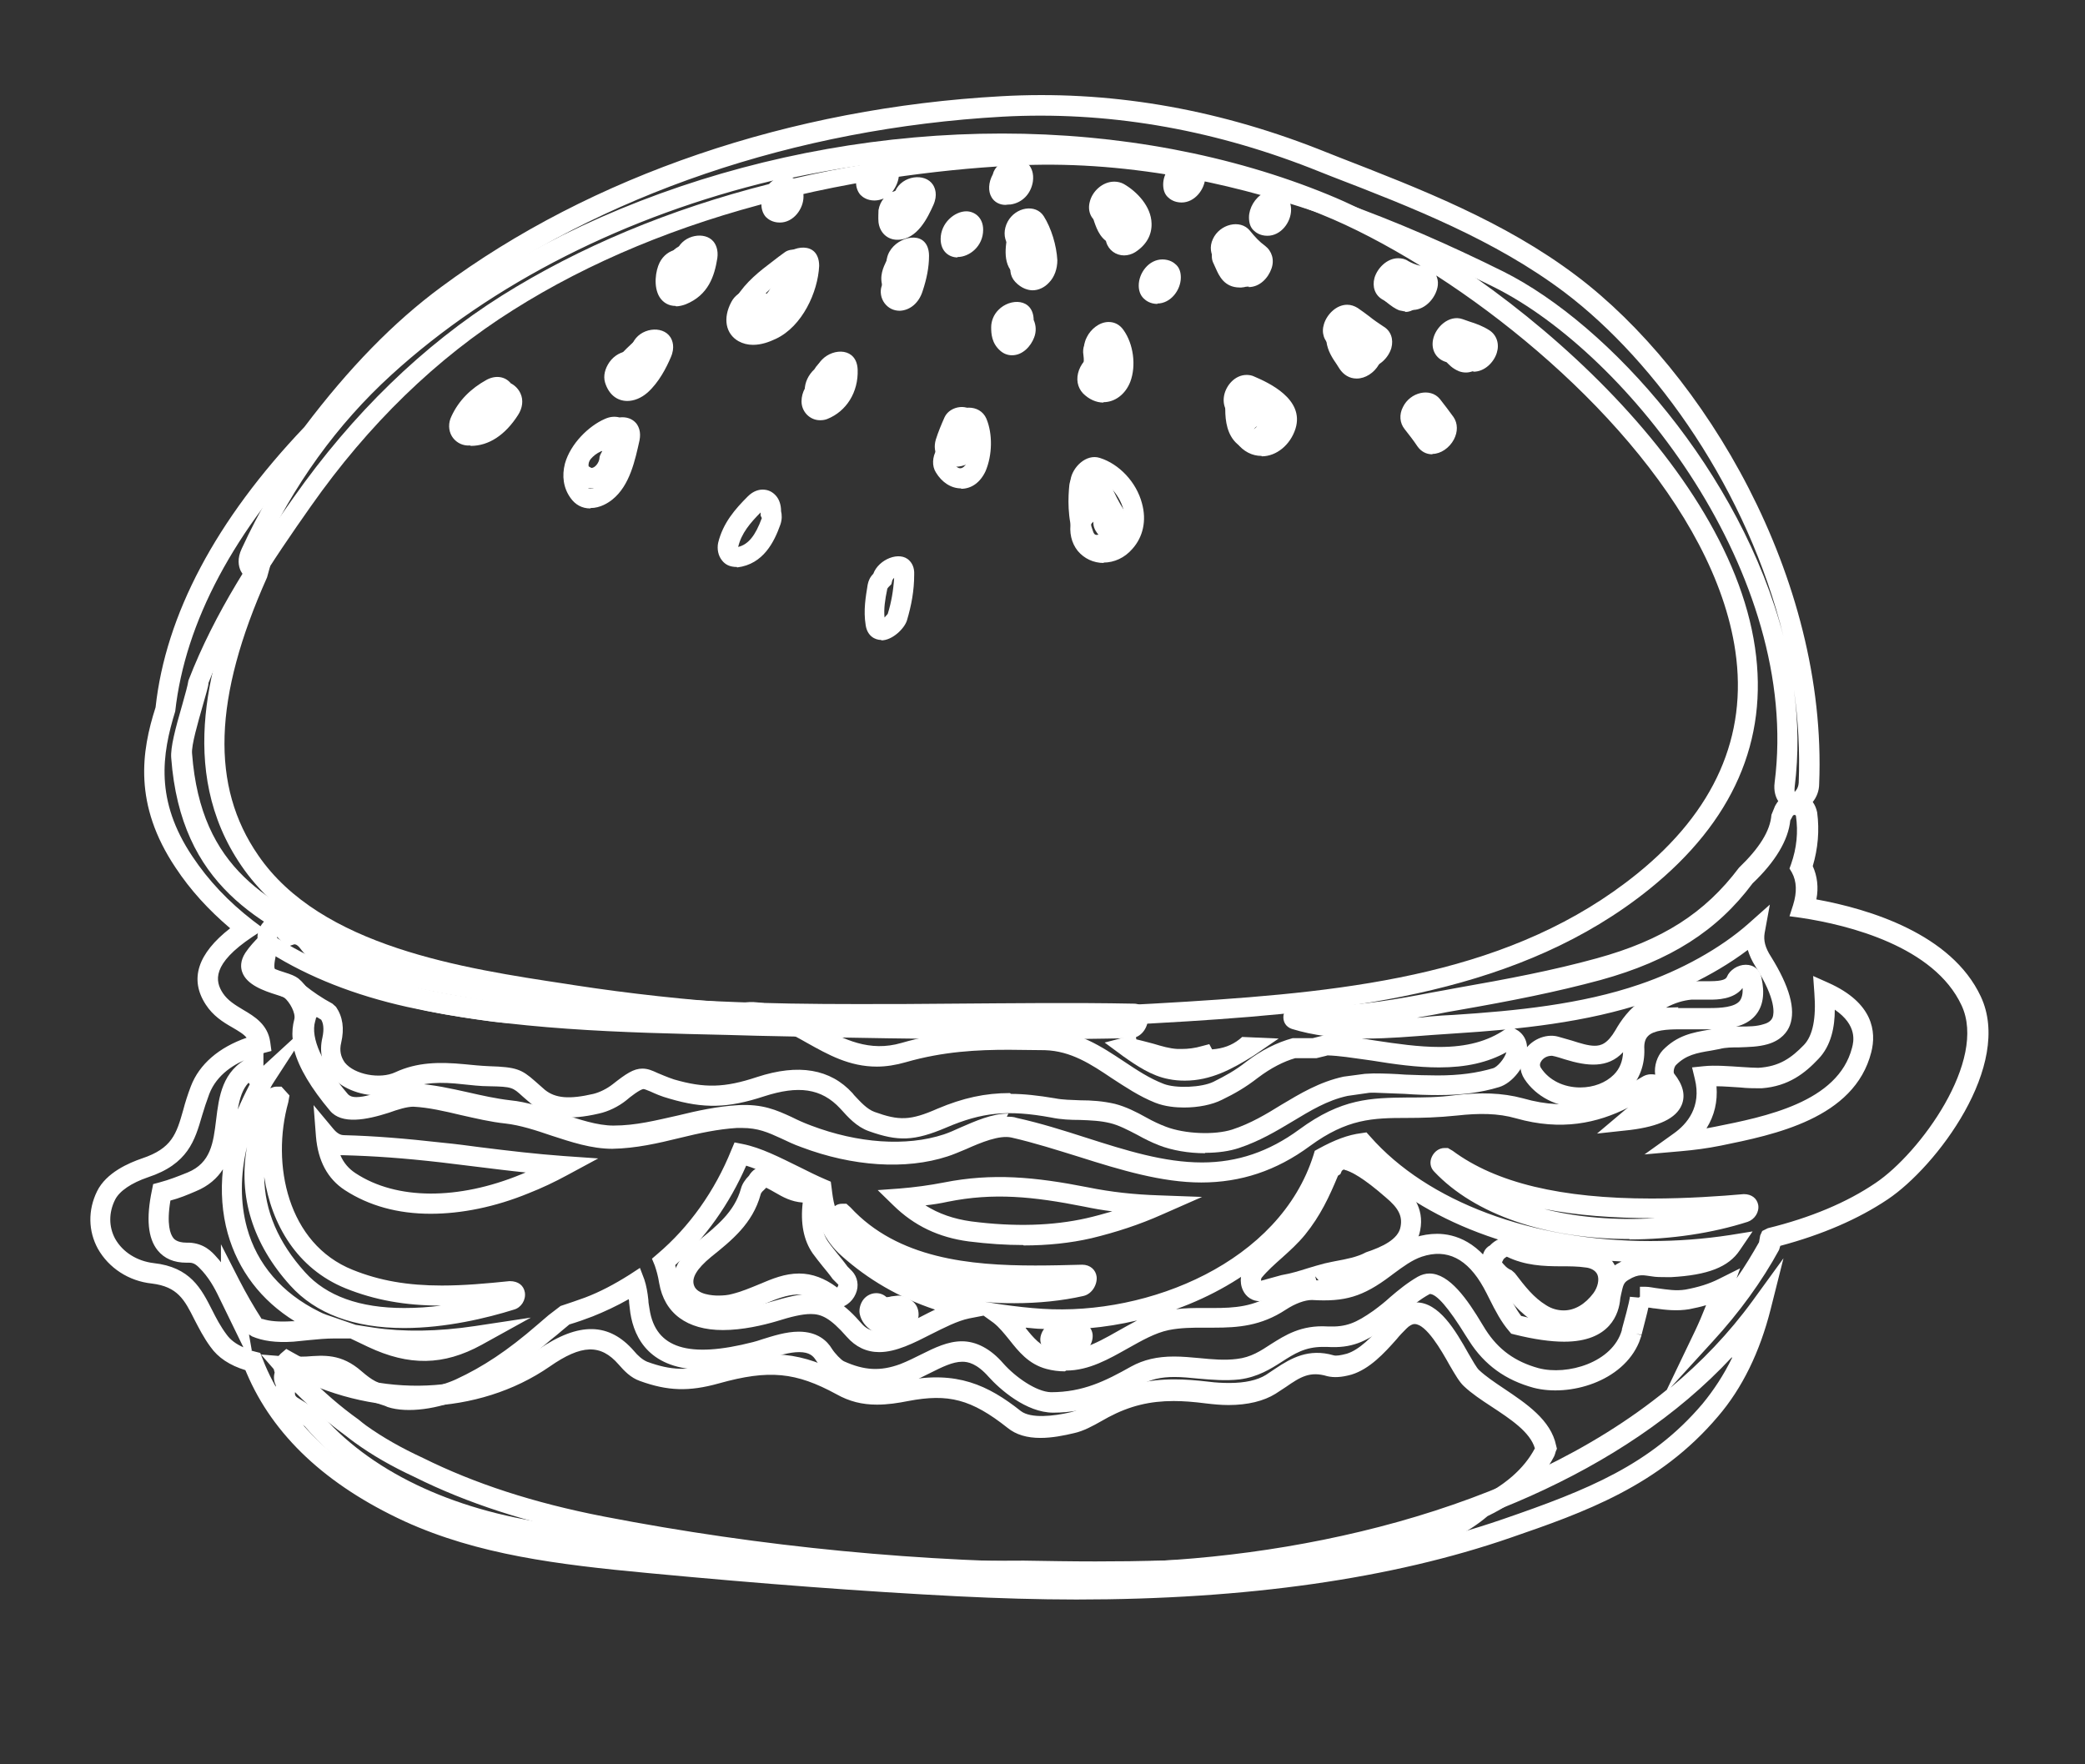 <?xml version="1.0" encoding="UTF-8"?>
<svg id="Layer_1" data-name="Layer 1" xmlns="http://www.w3.org/2000/svg" viewBox="0 0 52 44">
  <rect x="0" y="0" width="52" height="44" fill="#333333" stroke="none"/>
  <defs>
    <style>
      .cls-1 {
        fill: #fff;
      }
    </style>
  </defs>
  <path class="cls-1" d="M29.55,26.95c-.13,0-.27-.01-.41-.04-.42-.08-.79-.33-1.13-.57l-.04-.03-.42-.31,.5-.13,.26-.13,.03,.18c.09,.02,.16,.04,.24,.06l.19,.05c.2,.06,.4,.12,.6,.13h.1c.16,0,.33-.02,.5-.07l.19-.05,.07,.13c.27-.02,.49-.1,.68-.25l.07-.06,.91,.04-.63,.43c-.53,.33-1.06,.62-1.71,.62Z"/>
  <path class="cls-1" d="M30.05,28.76c-.4,0-.82-.07-1.15-.2-.18-.07-.36-.16-.54-.26-.23-.12-.46-.24-.67-.29-.24-.06-.49-.07-.76-.08-.23,0-.47-.01-.71-.06-1.09-.2-1.73-.13-2.62,.25-.8,.34-1.2,.35-1.93,.09-.31-.11-.52-.35-.71-.56-.48-.52-1.06-.58-1.9-.31-.91,.3-1.51,.31-2.36,.06-.22-.06-.37-.13-.48-.18-.08-.03-.14-.06-.17-.06-.08,0-.34,.2-.43,.28-.2,.16-.45,.28-.68,.33-.77,.18-1.26,.11-1.64-.2-.11-.09-.2-.17-.27-.23-.24-.22-.26-.24-.82-.25-.24,0-.46-.03-.67-.05-.53-.06-1-.06-1.45,.15-.19,.09-.41,.13-.65,.13-.49,0-.96-.2-1.21-.52-.2-.26-.27-.58-.19-.92,.05-.23,.02-.37-.03-.45-.24-.14-.47-.29-.66-.45h-.04c-.25-.12-.51-.22-.72-.38-.31-.24-.24-.63-.19-.88,.02-.1,.04-.21,.03-.26-.03-.15,.02-.32,.13-.45,.2-.24,.55-.25,.73,0,.01,.01,.02,.03,.03,.04,.22-.01,.42,.08,.57,.27,.11,.15,.26,.29,.47,.44l.23,.09c.22,.1,.5,.21,.7,.42,.95,.39,2.1,.57,3.11,.7,.58,.08,1.3,.04,2,0,.55-.04,1.13-.08,1.7-.04,.26,.01,.5,.04,.73,.07,.48,.06,.91,.11,1.43,.04,.15-.02,.29-.04,.43-.05h.1c.66,.04,1.15,.32,1.62,.58,.64,.36,1.28,.67,2.07,.44,1-.29,1.89-.33,2.71-.33,.3,0,.6,0,.91,.01,.79,.02,1.37,.41,1.93,.78,.33,.22,.63,.42,.99,.56,.31,.12,.95,.09,1.24-.05,.3-.15,.54-.28,.82-.5,.38-.29,.76-.48,1.16-.59h.08s.36,0,.36,0h.06c.12-.03,.23-.06,.35-.08h.03s.03,0,.03,0c.33,.01,.67,.06,1.02,.12l.13,.02c.53,.08,1.08,.16,1.6,.16,.68,0,1.2-.14,1.64-.44l.12-.08,.13,.07c.21,.11,.32,.31,.29,.56-.03,.37-.36,.79-.69,.89-.46,.14-.93,.2-1.53,.2h0c-.27,0-.55-.01-.82-.03-.25-.01-.51-.02-.77-.03-.06,0-.12,0-.17,.01l-.49,.07c-.51,.11-.93,.37-1.38,.64-.4,.24-.82,.49-1.33,.66-.24,.08-.53,.12-.84,.12Zm-4.84-1.48c.33,0,.68,.04,1.1,.11,.2,.04,.41,.04,.63,.05,.28,0,.57,.02,.87,.09,.27,.07,.53,.2,.78,.34,.16,.09,.33,.17,.49,.23,.47,.18,1.21,.21,1.65,.07,.46-.15,.86-.39,1.23-.62,.47-.28,.95-.57,1.55-.7l.53-.07c.07,0,.14-.01,.22-.01,.27,0,.53,.01,.79,.03,.27,.01,.54,.02,.8,.02,.55,0,.98-.06,1.39-.18,.1-.03,.28-.23,.33-.4-.47,.26-1.01,.38-1.68,.38-.55,0-1.12-.08-1.67-.17l-.14-.02c-.36-.05-.67-.1-.97-.11-.06,.02-.17,.04-.28,.07h-.17s-.36,0-.36,0c-.28,.08-.6,.24-.93,.49-.31,.24-.57,.39-.9,.55-.24,.12-.58,.19-.94,.19-.19,0-.47-.02-.72-.12-.4-.16-.74-.39-1.08-.61-.52-.35-1.02-.68-1.67-.7-.31,0-.6-.01-.9-.01-.78,0-1.63,.04-2.57,.31-.24,.07-.49,.11-.72,.11-.69,0-1.22-.3-1.74-.59-.44-.25-.86-.48-1.37-.53h-.05c-.13,.03-.27,.04-.41,.06-.52,.08-1.05,.03-1.57-.03-.23-.03-.46-.05-.7-.07-.55-.03-1.1,0-1.64,.04-.71,.05-1.48,.08-2.09,0-1.05-.14-2.27-.33-3.28-.76l-.09-.07c-.13-.15-.36-.25-.56-.33l-.28-.12c-.3-.21-.48-.38-.62-.57-.06-.07-.1-.08-.13-.08l-.15,.05-.16-.11c-.06-.06-.09-.1-.12-.13,0,0,0,.01,0,.02,.03,.14,0,.3-.03,.44-.04,.2-.06,.34,0,.39,.16,.12,.37,.21,.6,.3l.13,.07c.2,.16,.42,.31,.68,.45l.09,.08c.17,.25,.21,.54,.13,.89-.05,.2-.01,.36,.09,.5,.24,.3,.88,.42,1.26,.24,.54-.25,1.09-.26,1.72-.2,.2,.02,.4,.04,.62,.05,.68,.02,.81,.08,1.14,.37,.07,.06,.15,.13,.25,.22,.26,.21,.61,.24,1.21,.1,.16-.04,.34-.13,.48-.24,.33-.26,.52-.39,.74-.39,.14,0,.25,.05,.38,.11,.1,.04,.23,.1,.41,.16,.76,.22,1.26,.21,2.07-.06,1.04-.34,1.83-.2,2.38,.4l.04,.05c.16,.17,.32,.35,.51,.42,.61,.22,.89,.22,1.57-.08,.64-.27,1.19-.39,1.81-.39Z"/>
  <path class="cls-1" d="M23.33,25.67h0c-3.36,0-6.33-.2-9.08-.62l-.19-.03c-2.68-.41-6.35-.96-8.04-3.43-1.64-2.39-.77-5.22,.09-7.21-.04-.04-.08-.09-.11-.15-.05-.11-.09-.3,.03-.55,.85-1.84,1.99-3.42,3.39-4.7,3.88-3.54,9.71-5.65,15.57-5.65,2.9,0,5.72,.53,8.15,1.53,4.01,1.65,9.93,6.49,10.63,11.29,.34,2.32-.55,4.34-2.63,6.02-3.2,2.58-7.44,3.04-11.51,3.3-2.27,.14-4.33,.21-6.29,.21ZM19.29,4.5c-3.65,.87-7.01,2.55-9.53,4.85-1.35,1.23-2.45,2.75-3.27,4.54-.04,.08-.03,.12-.03,.14l.28,.08-.08,.29c-1.34,3-1.41,5.21-.22,6.93,1.56,2.28,5.11,2.82,7.7,3.21l.19,.03c2.73,.42,5.68,.62,9.01,.62h0c1.95,0,4-.07,6.26-.21,4.16-.26,8.15-.7,11.23-3.19,1.93-1.56,2.76-3.43,2.45-5.55-.52-3.57-4.07-7.18-7.46-9.37,.03,.07,.05,.15,.04,.24-.03,.29-.3,.62-.63,.62h-.08c-.24-.05-.45-.13-.67-.26-.19-.11-.26-.32-.2-.54,.07-.24,.31-.49,.59-.49,.09,0,.18,.02,.25,.07,.09,.05,.18,.09,.31,.12-.86-.53-1.7-.97-2.47-1.28-.26-.11-.53-.21-.79-.3,.02,.05,.03,.12,.03,.18,0,.31-.25,.65-.59,.65-.18,0-.29-.08-.35-.14-.08-.08-.11-.19-.11-.32,0-.23,.15-.49,.36-.6-.47-.15-.96-.28-1.45-.4-.01,.3-.26,.63-.59,.63-.18,0-.29-.08-.35-.14-.08-.08-.11-.19-.11-.31s.04-.25,.11-.37c-2.18-.4-4.54-.47-6.83-.22,0,0,.01,.01,.02,.02,.08,.08,.11,.19,.11,.31,0,.16-.07,.32-.17,.45,.03-.01,.05-.02,.08-.03,.17-.38,.74-.46,.94-.15,.05,.08,.12,.25,.01,.5-.14,.31-.4,.87-.9,.87-.25,0-.44-.18-.47-.44-.01-.12,0-.22,0-.3,.02-.12,.07-.22,.13-.29-.07,.03-.15,.05-.23,.05-.18,0-.29-.08-.35-.14-.07-.08-.11-.19-.11-.31,0-.15,.06-.31,.16-.43-.62,.09-1.23,.2-1.84,.33,.13,.02,.21,.08,.26,.14,.08,.08,.11,.19,.11,.31,0,.31-.25,.65-.59,.65-.18,0-.29-.08-.35-.14-.07-.08-.11-.19-.11-.31,0-.21,.12-.43,.29-.56Zm15.57,2.41s-.11,.1-.11,.14c.14,.06,.3,.12,.48,.16,0,0,.03,0,.06-.04,.02-.02,.04-.05,.05-.07-.19-.04-.34-.09-.48-.18Zm-12.06-2.02s-.02,.02-.03,.04c-.01,.03-.03,.06-.04,.09l-.07,.12-.16,.05s-.09,.03-.1,.08c0,.07-.01,.12,0,.18h0c.14,0,.32-.39,.4-.56Zm-.82,11.07c-.16,0-.35-.1-.39-.37-.06-.37,0-.7,.05-1.01,.02-.1,.06-.19,.14-.27,.13-.36,.66-.58,.9-.33,.06,.06,.13,.17,.12,.35,0,.4-.07,.77-.18,1.14-.06,.2-.36,.5-.64,.5Zm.32-1.55s-.05,.05-.05,.08l-.02,.08-.06,.06s-.03,.03-.04,.05c-.06,.29-.09,.5-.07,.72,.03-.03,.06-.07,.08-.09,.09-.29,.14-.58,.16-.9Zm-3.92-.27c-.18,0-.29-.06-.37-.16-.1-.12-.13-.29-.1-.44,.12-.5,.43-.85,.74-1.16,.14-.14,.28-.17,.37-.17,.13,0,.24,.05,.33,.15,.09,.1,.13,.24,.13,.39,.02,.08,.03,.2-.02,.34-.15,.42-.42,.98-1.07,1.06h-.01Zm.6-1.37c-.27,.27-.49,.53-.57,.87,.25-.06,.43-.28,.59-.72l-.03-.06v-.09Zm8.55,1.27c-.26,0-.49-.11-.65-.3-.16-.2-.22-.46-.17-.75,.05-.23,.22-.39,.4-.46-.03-.01-.06-.03-.09-.04-.23-.07-.36-.28-.32-.53,.05-.31,.39-.65,.73-.54,.48,.15,.91,.6,1.05,1.13,.12,.43,.03,.84-.24,1.14-.19,.22-.45,.34-.72,.34Zm-.27-1.02s-.05,.04-.05,.07c-.03,.14,0,.25,.06,.33,.13,.16,.43,.14,.61-.06,.2-.23,.18-.49,.13-.68-.1-.35-.4-.68-.72-.78-.03,0-.1,.11-.09,.15,.42,.1,.76,.55,.78,1.03,0,.11-.03,.2-.09,.26l-.07,.08-.16,.02c-.11,0-.23-.05-.3-.15-.06-.08-.1-.18-.09-.28Zm-12.54-.34c-.2,0-.37-.09-.49-.26-.18-.25-.22-.55-.14-.86,.14-.5,.6-.94,.99-1.11,.13-.06,.25-.07,.37-.04,.17-.02,.32,.03,.42,.15,.06,.08,.12,.21,.08,.42-.11,.49-.24,1.13-.68,1.48-.1,.08-.3,.21-.54,.21Zm.59-1.78s-.02,0-.03,.01c-.27,.12-.61,.45-.71,.78-.05,.17-.02,.31,.06,.44,.08,.12,.2,.04,.31-.05,.29-.23,.41-.75,.49-1.14h-.02s-.1-.04-.1-.04Zm8.66,1.28c-.25,0-.48-.15-.63-.4-.1-.16-.09-.38,.02-.57,.06-.11,.15-.2,.24-.26,0,0,0,0,0,0-.07-.16-.05-.34,.06-.51,.24-.36,.78-.37,.94,0,.16,.38,.15,.91-.02,1.31-.13,.28-.35,.44-.61,.44Zm-.09-.81s-.12,.12-.11,.16c.17,.29,.31,.08,.35,0,.12-.26,.13-.65,.02-.9,0,0-.08,.08-.08,.12,.06,.13,.07,.26,.08,.35l.02,.28h-.27Zm7.58,0c-.23,0-.45-.11-.61-.32-.1-.12-.13-.28-.08-.44,.02-.06,.04-.11,.07-.16,0,0-.02,0-.03-.01-.22-.1-.33-.33-.28-.58,.05-.25,.27-.51,.56-.51,.06,0,.13,.01,.19,.04,.35,.15,1.26,.56,1.03,1.3-.13,.41-.48,.69-.84,.69Zm-.37-1.52s-.08,.11-.07,.14c.13,.05,.25,.12,.38,.2l.42,.26-.46,.18c-.06,.02-.11,.1-.1,.12,.18,.22,.48,.08,.58-.23,.09-.27-.35-.5-.74-.68Zm4.63,1.48c-.15,0-.28-.07-.37-.2-.1-.15-.21-.29-.32-.43-.12-.15-.14-.36-.04-.55,.18-.37,.68-.49,.92-.2,.12,.15,.23,.3,.34,.45,.11,.16,.11,.37,.01,.56-.11,.21-.33,.36-.53,.36Zm-.2-1.05s-.1,.09-.1,.12c.11,.14,.23,.29,.33,.44,0-.02,.08-.12,.07-.16-.1-.14-.2-.27-.31-.41Zm-23.79,.83h-.08c-.16-.01-.3-.1-.38-.23-.09-.15-.09-.34-.01-.5,.18-.39,.48-.69,.88-.91,.23-.12,.46-.08,.6,.09,.1,.05,.19,.14,.24,.25,.08,.17,.05,.37-.06,.54-.32,.5-.73,.77-1.18,.77Zm.63-1.19c-.31,.18-.52,.4-.65,.67,.35,.03,.63-.27,.79-.52,.03-.04,.02-.07,.02-.07l-.13-.02-.02-.06Zm8.09,.56c-.25,0-.46-.21-.46-.47,0-.23,.12-.45,.33-.57,0,0,0-.01,0-.02,0-.17,.06-.33,.18-.45,.29-.3,.87-.3,.89,.25,.02,.56-.28,1.04-.76,1.23-.05,.02-.11,.03-.17,.03Zm.43-1.18s-.07,.06-.06,.09c0,.11,.02,.38-.21,.47-.06,.02-.12,.07-.12,.14,.22-.12,.39-.38,.39-.7Zm6.64,.74c-.18,0-.36-.08-.51-.23-.14-.15-.18-.36-.1-.58,.04-.11,.11-.21,.2-.3-.09-.15-.1-.35,0-.53,.09-.18,.3-.37,.54-.37,.15,0,.28,.07,.37,.2,.25,.35,.32,.89,.17,1.29-.12,.31-.38,.51-.67,.51Zm.11-1.49s-.09,.1-.09,.13c.08,.11,.11,.23,.13,.32l.06,.27-.28,.03s-.05,.04-.07,.09c-.02,.04-.02,.07-.01,.07,.08,.08,.28,.09,.35-.11,.09-.24,.05-.59-.09-.8Zm-11.98,1.45c-.27,0-.47-.17-.56-.46-.05-.17,0-.35,.11-.51,.12-.17,.31-.27,.48-.27,.04-.06,.07-.13,.1-.2,.17-.38,.74-.46,.94-.15,.05,.08,.12,.25,.01,.5-.11,.26-.3,.63-.58,.88-.16,.14-.34,.21-.51,.21Zm.04-.74s-.06,.04-.09,.08c0,.16,.04,.14,.06,.16,.04,0,.1-.02,.18-.09,.2-.17,.35-.48,.44-.69-.01,0-.02,.03-.03,.05-.05,.11-.1,.21-.16,.31l-.21,.29-.19-.11Zm21.05,0c-.1,0-.19-.03-.27-.08-.07-.05-.16-.08-.26-.11-.06-.02-.11-.03-.17-.05-.23-.08-.35-.3-.3-.55,.06-.31,.4-.63,.74-.51,.06,.02,.11,.04,.17,.06,.16,.05,.33,.11,.5,.22,.18,.12,.25,.34,.18,.56-.07,.23-.3,.47-.58,.47Zm-.5-.69s.07,.01,.11,.02c.13,.04,.27,.08,.4,.17,.02,0,.09-.1,.09-.14-.09-.05-.21-.09-.35-.13-.06-.02-.12-.04-.18-.06-.04,.02-.09,.11-.09,.14,0,0,.01,0,.02,0Zm-2.12,.6c-.09,0-.17-.02-.25-.07-.14-.08-.27-.18-.4-.28-.09-.07-.18-.13-.27-.19-.18-.12-.25-.33-.18-.55,.07-.23,.3-.48,.58-.48,.09,0,.18,.03,.26,.08,.1,.07,.2,.14,.29,.21,.11,.09,.23,.17,.35,.25,.19,.11,.26,.32,.2,.54-.07,.24-.31,.49-.6,.49Zm-.52-1.07s-.11,.1-.1,.14c.09,.04,.18,.11,.28,.18,.12,.09,.23,.17,.36,.25,.03,0,.11-.1,.11-.14-.12-.05-.25-.14-.38-.24-.09-.07-.17-.13-.26-.19Zm-8.36,.76c-.11,0-.21-.04-.29-.11-.22-.19-.23-.43-.23-.59,0-.15,.06-.31,.18-.43,.29-.3,.87-.3,.88,.25h0c.06,.13,.07,.29,.01,.44-.08,.21-.28,.44-.55,.44Zm-6.46-.26c-.13,0-.25-.03-.36-.09-.32-.18-.4-.57-.18-.98,.17-.33,.66-.43,.88-.2,.01-.02,.02-.03,.04-.05,.13-.19,.19-.36,.2-.5,.02-.49,.68-.77,.95-.5,.06,.06,.12,.17,.12,.35-.03,.65-.42,1.51-1.08,1.82-.17,.08-.36,.15-.57,.15Zm-.1-.52c.11,.05,.3-.01,.46-.09,.43-.2,.72-.8,.78-1.29-.03,.03-.05,.06-.05,.08,0,.24-.1,.49-.28,.76-.09,.13-.18,.23-.29,.31-.06,.04-.12,.07-.17,.09l-.06,.02-.38,.11Zm3.76-.33c-.16,0-.29-.07-.38-.19-.09-.12-.12-.29-.07-.43,.08-.24,.11-.42,.12-.6,.02-.49,.68-.77,.94-.5,.06,.06,.12,.17,.12,.35,0,.29-.06,.58-.16,.88-.09,.29-.31,.48-.57,.49h0Zm.22-1.29s-.06,.06-.06,.09c-.01,.28-.08,.52-.14,.72,.01-.03,.05-.09,.07-.15,.07-.23,.11-.44,.13-.65Zm-5.81,1.17c-.17,0-.31-.08-.4-.22-.16-.26-.1-.66,0-.86,.09-.18,.25-.3,.44-.33,.17-.37,.69-.45,.9-.2,.06,.07,.13,.21,.1,.42-.07,.44-.22,.92-.79,1.15-.08,.03-.17,.05-.24,.05Zm.14-.93s-.06,0-.09,.07c-.06,.11-.06,.3-.03,.36,0,0,.02,0,.04-.02,.16-.06,.28-.16,.35-.32l-.28-.09Zm.4-.33s-.04,.04-.05,.07l-.06,.32c.05-.1,.08-.23,.11-.39Zm11.48,1.21c-.18,0-.29-.08-.35-.14-.08-.08-.12-.19-.12-.32,0-.31,.25-.65,.59-.65,.18,0,.29,.08,.35,.14,.08,.08,.11,.19,.11,.31,0,.31-.25,.65-.59,.65Zm-3.11-.34c-.11,0-.28-.04-.44-.21-.14-.15-.16-.36-.06-.56,0-.02,0-.04-.01-.05-.04-.15-.07-.25-.12-.33-.1-.16-.1-.37,0-.56,.2-.37,.7-.45,.9-.14,.19,.3,.32,.73,.34,1.1,0,.21-.07,.42-.21,.56-.11,.12-.26,.19-.41,.19Zm-.13-1.55s-.09,.1-.08,.13c.08,.13,.12,.28,.16,.4,.03,.09,.04,.14,.05,.2l.03,.11-.06,.12s-.03,.05-.03,.06c.02,0,.05,.02,.06,.02,.08-.07,.12-.14,.12-.23-.01-.27-.11-.6-.24-.82Zm5.52,1.46c-.1,0-.2-.03-.28-.09-.22-.17-.4-.37-.56-.56-.12-.15-.15-.35-.06-.54,.17-.37,.68-.5,.92-.21,.13,.16,.24,.28,.38,.38,.17,.13,.24,.35,.16,.57-.08,.23-.29,.46-.57,.46Zm-.35-1.08s-.1,.08-.1,.12c.13,.15,.29,.33,.46,.46,.02-.01,.09-.11,.08-.15-.18-.12-.32-.29-.45-.43Zm-6.92,.35c-.2,0-.42-.14-.42-.46,0-.4,.35-.69,.64-.69,.2,0,.42,.15,.42,.46,0,.41-.34,.68-.64,.68Zm4.16-.05c-.21,0-.39-.13-.45-.33-.03-.11-.03-.22,0-.33h0c-.07-.07-.13-.11-.2-.15-.19-.1-.27-.31-.21-.53,.06-.25,.31-.5,.61-.5,.08,0,.17,.02,.24,.06,.33,.19,.68,.56,.69,.98,.01,.29-.13,.54-.41,.72-.08,.05-.18,.08-.28,.08Zm-.25-1.34s-.12,.09-.12,.14c.07,.01,.17,.08,.27,.18,.05,.05,.1,.1,.13,.15l.11,.2-.09,.13s-.04,.05-.03,.08c.16-.16,.16-.28,.15-.32,0-.19-.19-.42-.43-.56Zm-2.71,.08c-.15,0-.28-.07-.35-.19-.09-.15-.08-.37,.03-.57,.09-.38,.67-.5,.9-.24,.06,.07,.13,.21,.1,.42-.05,.31-.27,.53-.56,.57-.08,0-.1,.01-.13,.01Z"/>
  <g>
    <path class="cls-1" d="M27.32,39.44h0c-.59,0-1.19,0-1.79-.02-.6,.02-1.23,.02-1.85,0-1.31-.03-2.66-.13-4.02-.29-2.06-.16-4.02-.37-5.99-.63-1.84-.25-4.39-.96-6.07-2.93l-.08-.05c-.14-.08-.27-.17-.4-.26-.24-.16-.33-.43-.24-.71-.05-.1-.06-.21-.03-.32-.01-.03-.02-.07-.02-.1,0-.13,.06-.26,.17-.37l.14-.12,.16,.09c1.95,1.12,4.41,1.11,6.12-.07,1.03-.71,1.78-.67,2.39,.03,.09,.11,.21,.22,.33,.27,.6,.22,1.02,.23,1.67,.05,1.39-.39,2.18-.3,3.31,.31,.44,.24,.96,.21,1.46,.11,1.28-.25,2.06,.11,2.88,.76,.25,.19,.81,.13,1.24,.03,.17-.04,.37-.15,.55-.26l.19-.1c.6-.32,1.17-.46,1.85-.46,.26,0,.53,.02,.87,.06,.15,.02,.33,.03,.5,.03,.39,0,.7-.07,.91-.2,.08-.05,.16-.11,.24-.16,.39-.26,.83-.51,1.45-.33,.06,.02,.18,0,.33-.04,.32-.1,.63-.43,.9-.73,.09-.11,.19-.21,.27-.29,.17-.17,.36-.26,.56-.26,.57,0,.98,.7,1.3,1.27,.1,.17,.21,.37,.27,.42,.16,.15,.38,.3,.62,.46,.55,.37,1.17,.78,1.3,1.42l.02,.08-.03,.07s-.02,.08-.04,.12c-.31,.6-.87,1.11-1.66,1.49-.98,.84-2.43,1.12-3.58,1.26-1.89,.24-3.85,.35-6.16,.35Zm-1.79-.52c.61,.01,1.2,.02,1.79,.02h0c2.3,0,4.24-.11,6.1-.34,1.09-.14,2.45-.4,3.34-1.17l.06-.04c.71-.34,1.19-.76,1.46-1.27-.12-.41-.61-.73-1.08-1.04-.26-.17-.5-.33-.69-.51-.11-.1-.22-.29-.36-.53-.2-.36-.58-1.02-.87-1.02-.06,0-.13,.04-.2,.11-.08,.08-.17,.17-.25,.27-.31,.35-.67,.74-1.12,.88-.25,.07-.44,.08-.61,.04-.43-.13-.67,.02-1.03,.27-.08,.05-.17,.11-.26,.17-.29,.18-.69,.28-1.17,.28-.2,0-.39-.02-.56-.04-.31-.04-.57-.06-.81-.06-.59,0-1.09,.12-1.62,.4l-.18,.1c-.21,.12-.45,.25-.68,.3-.25,.06-.55,.12-.84,.12-.34,0-.61-.08-.82-.25-.91-.72-1.48-.86-2.48-.67-.25,.05-.51,.09-.78,.09-.37,0-.69-.08-1.01-.26-1.01-.55-1.68-.62-2.93-.27-.75,.21-1.28,.19-1.97-.06-.23-.08-.39-.25-.53-.41-.45-.52-.93-.5-1.72,.05-1.78,1.23-4.29,1.31-6.35,.26l-.02,.02,.04,.04,.07,.12-.06,.12c-.08,.15,0,.19,.02,.21,.13,.08,.26,.16,.38,.24l.17,.12c1.23,1.46,3.29,2.45,5.79,2.79,1.96,.27,3.91,.47,5.97,.63,1.35,.17,2.69,.27,3.98,.29,.61,.01,1.23,0,1.84,0Z"/>
    <g>
      <path class="cls-1" d="M18.79,8.2c-.17,0-.34-.1-.43-.26-.09-.16-.09-.37,0-.52,.25-.4,.59-.66,.92-.91,.09-.07,.18-.14,.28-.21,.15-.12,.41-.09,.52,.06,.06,.09,.08,.2,.04,.31-.23,.69-.57,1.15-1.09,1.47-.08,.05-.17,.07-.25,.07Zm.64-1.17c-.24,.19-.47,.38-.63,.65h0c.27-.15,.47-.37,.63-.65Z"/>
      <path class="cls-1" d="M22.42,7.46c-.18,0-.34-.11-.4-.29-.1-.28,.01-.5,.09-.67,.02-.04,.04-.08,.06-.12,.07-.16,.24-.27,.42-.27s.32,.11,.37,.29c.07,.28,.05,.54-.07,.78-.09,.17-.28,.29-.46,.29Z"/>
      <path class="cls-1" d="M25.61,6.97h0c-.08,0-.16-.02-.23-.07-.41-.25-.3-.78-.24-1.1v-.07c.05-.2,.25-.37,.46-.37,.17,0,.32,.11,.36,.29,.02,.07,.04,.13,.06,.19,.08,.25,.18,.55,0,.87-.09,.16-.24,.25-.41,.25Z"/>
      <path class="cls-1" d="M27.54,9.61l-.18-.03c-.22-.05-.32-.27-.33-.45v-.11c0-.06,0-.11-.01-.17-.03-.17,.04-.33,.13-.43,.18-.21,.46-.24,.64-.06,.34,.36,.39,.76,.14,1.07-.1,.12-.23,.18-.37,.18Z"/>
      <path class="cls-1" d="M30.92,7.17c-.39,0-.52-.3-.6-.48-.02-.04-.03-.07-.05-.11-.07-.13-.06-.28,.02-.42,.12-.21,.4-.27,.59-.13,.11,.08,.21,.17,.31,.27l.1,.1c.13,.11,.17,.29,.11,.45-.07,.18-.24,.31-.44,.32h-.04Z"/>
      <path class="cls-1" d="M33.83,9.44h0c-.17,0-.32-.09-.42-.24l-.07-.11c-.11-.16-.23-.34-.26-.58-.02-.14,.03-.3,.13-.42,.16-.19,.42-.21,.6-.06,.06,.05,.12,.08,.18,.12,.13,.08,.29,.17,.4,.36,.1,.17,.1,.39,0,.58-.12,.21-.34,.35-.55,.35Zm-.27-.97c.05,.12,.12,.22,.2,.34l.08,.12h0s.08-.04,.11-.09c0-.02,.03-.05,.01-.08-.04-.07-.12-.12-.23-.18-.06-.04-.12-.07-.17-.11Z"/>
      <path class="cls-1" d="M36.56,9.29h0c-.06,0-.11-.01-.17-.03-.17-.07-.26-.17-.35-.27l-.05-.06c-.13-.13-.16-.33-.08-.51,.1-.25,.38-.36,.6-.26,.17,.08,.3,.14,.42,.24,.15,.13,.19,.33,.12,.53-.08,.21-.28,.36-.49,.36Z"/>
      <path class="cls-1" d="M11.91,10.86c-.17,0-.32-.12-.38-.29-.08-.25,0-.49,.18-.65,.17-.15,.35-.22,.53-.28l.23-.06c.14,0,.27,.07,.34,.19,.07,.12,.07,.26,0,.39-.12,.21-.45,.69-.89,.7h0Z"/>
      <path class="cls-1" d="M15.72,9.65h0c-.17,0-.33-.1-.4-.25-.07-.16-.04-.34,.09-.48,.14-.16,.29-.3,.45-.45,.21-.19,.52-.12,.63,.12,.07,.15,.05,.33-.06,.46-.04,.05-.08,.1-.11,.15-.08,.1-.16,.21-.25,.3-.1,.1-.22,.15-.35,.15Z"/>
      <path class="cls-1" d="M14.75,12.18h0c-.07,0-.14-.01-.21-.04-.17-.06-.29-.2-.34-.38-.05-.21,0-.45,.14-.62,.11-.14,.24-.24,.38-.31,.02-.01,.06-.03,.1-.04,.03-.01,.08-.03,.09-.04,.07-.14,.43-.24,.6-.08,.05,.05,.1,.13,.1,.27,0,.11,0,.24-.06,.38-.01,.03-.05,.1-.08,.16l-.02,.04c-.05,.33-.33,.66-.69,.66Zm.27-.93s-.01,0-.02,0c-.13,.06-.2,.12-.27,.2-.04,.05-.06,.12-.05,.18l.07,.04c.09,0,.19-.13,.2-.24,0-.05,.02-.09,.07-.18Z"/>
      <path class="cls-1" d="M16.91,7.24h0c-.15,0-.29-.08-.37-.2-.08-.13-.09-.29-.01-.45,.08-.16,.16-.24,.25-.33,.21-.22,.52-.21,.67-.03,.08,.09,.11,.22,.08,.35-.04,.23-.11,.41-.34,.57-.08,.06-.18,.09-.28,.09Z"/>
      <path class="cls-1" d="M22.53,5.62h0c-.16,0-.3-.08-.37-.22-.08-.15-.06-.32,.04-.48,.04-.05,.08-.1,.12-.14,.02-.02,.03-.04,.05-.06,.17-.21,.49-.2,.63,0,.08,.11,.09,.25,.04,.38l-.02,.07c-.02,.06-.04,.12-.07,.17-.09,.17-.24,.27-.42,.27Z"/>
      <path class="cls-1" d="M20.58,10.22h0c-.11,0-.23-.04-.32-.11-.12-.1-.19-.23-.19-.38,0-.19,.09-.38,.24-.52,.22-.38,.72-.36,.83-.03,.06,.17,.11,.33,.04,.56-.07,.24-.31,.49-.6,.49Zm.14-.71s-.06,.06-.1,.08c-.02,.02-.05,.09-.04,.12v.25s0-.25,0-.25c.03,0,.1-.06,.12-.13,0-.03,.01-.05,.01-.07Z"/>
      <path class="cls-1" d="M23.84,11.63c-.19,0-.35-.08-.44-.21-.09-.13-.11-.29-.06-.46,.06-.19,.14-.38,.22-.56,.14-.29,.62-.35,.76-.06,.09,.19,.12,.37,.15,.53,.04,.2,0,.4-.13,.54-.12,.14-.31,.23-.51,.23Z"/>
      <path class="cls-1" d="M27.36,13.84h0c-.25,0-.46-.15-.56-.41-.19-.5-.16-1.05-.13-1.34,.03-.24,.29-.46,.55-.46,.16,0,.3,.09,.37,.23l.11,.23c.1,.22,.2,.43,.33,.63,.13,.21,.14,.46,.02,.69-.14,.25-.42,.43-.69,.43Zm-.18-1.69s-.01,.01-.02,.02c-.05,.39-.01,.79,.1,1.08,.03,.09,.07,.09,.09,.09h0c.08,0,.19-.07,.25-.17,.05-.1,.02-.16,0-.18-.14-.22-.25-.46-.36-.68l-.07-.15Z"/>
      <path class="cls-1" d="M27.94,6.13h0c-.05,0-.1,0-.16-.02-.32-.1-.42-.38-.49-.58-.07-.19-.04-.36,.05-.49,.17-.24,.51-.31,.71-.13l.05,.05c.14,.12,.29,.25,.35,.5,.04,.16,0,.34-.11,.47-.11,.13-.26,.21-.42,.21Zm-.21-.85l.04,.08c.06,.19,.09,.24,.17,.26v.25s0-.25,0-.25c0,0,.02,0,.03-.02,0-.13-.06-.18-.17-.27l-.06-.05Z"/>
      <path class="cls-1" d="M31.22,11.21h0c-.17,0-.33-.08-.45-.23-.2-.25-.22-.6-.21-.88,0-.23,.22-.49,.48-.49,.1,0,.2,.04,.27,.11,.05,.05,.11,.1,.17,.14,.09,.07,.17,.13,.25,.21,.18,.19,.22,.45,.11,.7-.11,.26-.36,.44-.62,.44Zm-.18-1.05c.01,.14,.02,.39,.11,.51,.04,.04,.06,.04,.07,.04,.05,0,.13-.05,.16-.14,.04-.09,0-.14-.02-.15-.05-.06-.12-.1-.18-.15-.05-.04-.1-.07-.14-.11Z"/>
      <path class="cls-1" d="M35.58,11.01h0l-.15-.03c-.27-.11-.33-.28-.37-.45-.03-.12,0-.26,.09-.37,.15-.19,.4-.22,.57-.08,.02,.02,.04,.03,.07,.04,.04,.03,.08,.05,.12,.09,.14,.12,.18,.3,.11,.48-.07,.19-.25,.32-.44,.32Z"/>
      <path class="cls-1" d="M35.05,7.77h0l-.15-.03c-.13-.05-.21-.12-.29-.18l-.05-.04c-.13-.1-.17-.28-.12-.44,.06-.18,.23-.3,.4-.3h.06l.1,.04c.11,.05,.23,.12,.35,.22,.12,.11,.16,.29,.1,.45-.07,.17-.23,.29-.4,.29Z"/>
    </g>
  </g>
  <path class="cls-1" d="M39.42,27.62h0c-.59,0-1.11-.27-1.4-.71-.13-.2-.14-.45-.02-.67,.16-.3,.54-.47,.85-.39,.12,.03,.23,.07,.35,.1,.22,.07,.41,.13,.57,.13s.32-.05,.52-.39c.13-.23,.35-.55,.68-.76,.42-.28,.8-.43,1.17-.46,.04,0,.09,0,.15,0h.36c.33,0,.4-.06,.42-.11,.07-.17,.27-.3,.47-.3s.35,.12,.39,.32c.09,.4,.04,.71-.14,.93-.26,.32-.72,.36-1.15,.36-.13,0-.26,0-.39,0-.13,0-.26,0-.38,0-.28,0-.63,.02-.77,.17-.07,.07-.1,.18-.09,.33,.01,.39-.12,.74-.37,1-.29,.3-.73,.47-1.2,.47Zm-.72-1.29c-.12,0-.22,.06-.27,.15-.04,.07-.02,.12,0,.15,.2,.31,.57,.49,.98,.49h0c.34,0,.64-.12,.84-.32,.15-.15,.22-.34,.23-.56-.38,.41-.9,.35-1.45,.18-.1-.03-.21-.07-.32-.09,0,0,0,0-.01,0Zm3.15-1.19c.13,0,.26,0,.4,0,.13,0,.25,0,.38,0,.29,0,.63-.02,.76-.18,.05-.07,.08-.17,.07-.32-.22,.29-.65,.29-.82,.29h-.36s-.07,0-.1,0c-.2,.02-.41,.08-.63,.2,.1,0,.21-.01,.31-.01Z"/>
  <path class="cls-1" d="M31.42,32.45c-.18,0-.34-.1-.42-.27-.1-.21-.06-.47,.08-.64,.17-.21,.37-.38,.55-.55,.19-.17,.37-.33,.52-.52,.34-.42,.54-.86,.78-1.39,.02-.05,.05-.1,.1-.14,.13-.22,.4-.34,.64-.27,.31,.09,.71,.35,1.23,.81,.3,.26,.63,.63,.52,1.2-.08,.45-.47,.79-1.16,1-.24,.14-.57,.2-.87,.26l-.1,.02c-.1,.02-.2,.05-.31,.08l-.18-.21,.07,.24-.13,.04c-.22,.07-.45,.14-.69,.18l-.51,.14s-.1,.02-.15,.02Zm2.11-3.29s-.06,.02-.07,.05l-.03,.07-.06,.04c-.22,.53-.44,1-.82,1.47-.18,.22-.38,.4-.58,.58-.18,.16-.36,.32-.5,.49-.02,.02-.02,.06-.02,.08l.51-.14c.23-.04,.43-.1,.65-.17l.2-.06c.17-.05,.29-.08,.4-.1l.1-.02c.27-.05,.54-.1,.76-.22,.39-.13,.81-.32,.86-.64,.05-.26-.05-.46-.36-.72-.57-.5-.88-.66-1.05-.7h0Z"/>
  <path class="cls-1" d="M39,33.19h0c-.24,0-.47-.07-.7-.2-.4-.24-.65-.57-.89-.88-.06-.03-.16-.11-.25-.2l-.23-.17,.07-.06c-.02-.06-.03-.13-.03-.2-.02-.08,0-.17,.04-.26,.03-.07,.09-.13,.15-.16,.18-.19,.44-.26,.65-.16,.35,.17,.74,.18,1.15,.19,.22,0,.44,0,.66,.04,.32,.04,.57,.22,.68,.48,.12,.29,.06,.66-.16,.96-.3,.41-.71,.63-1.14,.63Zm-1.48-1.64h0c.05,.06,.11,.1,.18,.13l.08,.07c.26,.34,.47,.61,.78,.8,.14,.09,.29,.13,.44,.13h0c.27,0,.53-.15,.74-.43,.11-.15,.15-.34,.1-.46-.05-.12-.19-.17-.29-.18-.2-.03-.4-.03-.61-.03-.45,0-.91-.02-1.36-.24,0,0-.04,.02-.08,.06l-.04,.08s.02,.03,.04,.05h0Z"/>
  <path class="cls-1" d="M17.9,32.81c-.55,0-.94-.21-1.07-.59-.14-.41,.05-.84,.57-1.26,.48-.39,.92-.74,1.08-1.32,.03-.11,.1-.22,.2-.32,.08-.14,.22-.23,.37-.23l.14,.03c.13,.05,.25,.12,.37,.19,.18,.1,.32,.18,.52,.19,.12,0,.23,.05,.31,.15,.09,.1,.13,.25,.11,.41-.05,.39,0,.7,.17,.93,.07,.1,.14,.18,.21,.27,.09,.11,.18,.22,.26,.33l.11,.11c.14,.15,.18,.37,.09,.57-.09,.21-.29,.35-.49,.35h0c-.1,0-.21-.04-.29-.1-.48-.37-.9-.25-1.45-.02-.23,.1-.47,.19-.74,.26-.14,.03-.31,.05-.47,.05Zm1.2-3.18h0s-.05,.05-.05,.05c-.05,.04-.08,.09-.08,.11-.2,.73-.73,1.15-1.24,1.56-.35,.29-.49,.52-.42,.71,.08,.23,.48,.25,.6,.25s.25-.01,.35-.04c.24-.06,.45-.15,.67-.24,.33-.14,.64-.27,1-.27,.33,0,.64,.12,.95,.35,0,0,.03-.05,.03-.07l-.14-.14c-.1-.14-.18-.23-.26-.33-.08-.1-.16-.2-.24-.31-.23-.33-.31-.76-.25-1.27-.29-.02-.5-.14-.69-.25-.07-.04-.14-.08-.22-.12Z"/>
  <path class="cls-1" d="M22.24,33.33c-.33,0-.73-.2-.8-.57-.02-.12,.02-.26,.1-.36,.15-.18,.41-.2,.57-.05,.04,0,.09-.01,.12-.02l.17-.02c.14,0,.24,.06,.33,.12,.12,.08,.18,.21,.18,.35,0,.2-.15,.38-.29,.46-.11,.07-.24,.1-.38,.1Z"/>
  <path class="cls-1" d="M26.55,33.83c-.17,0-.32-.05-.46-.15-.13-.09-.18-.25-.12-.41,.06-.17,.21-.29,.38-.29h.07c.09,.01,.14,0,.18,0,.08-.02,.16-.03,.24-.03,.24,.01,.39,.15,.41,.33,.02,.22-.14,.46-.35,.51-.1,.03-.22,.05-.34,.05Z"/>
  <path class="cls-1" d="M26.84,39.89c-.94,0-1.94-.03-2.95-.08-2.35-.12-4.88-.31-7.73-.58-2.25-.21-4.25-.46-6.07-1.29-1.95-.9-3.28-2.14-3.94-3.7l-.03-.07c-.39-.12-.68-.31-.87-.58-.17-.23-.29-.47-.4-.68-.25-.5-.42-.82-1.06-.9-.58-.06-1.08-.39-1.35-.87-.24-.44-.25-.96-.02-1.43,.23-.47,.8-.71,1.12-.82,.75-.25,.86-.61,1.03-1.21,.05-.19,.11-.38,.19-.59,.21-.55,.7-.97,1.39-1.21-.07-.09-.19-.16-.36-.26-.23-.13-.48-.29-.66-.57-.41-.63-.2-1.27,.61-1.9-.54-.46-.99-.95-1.36-1.51-1.06-1.58-.85-2.91-.5-4,.25-2.3,1.5-4.67,3.71-6.99,1.11-1.47,2.23-2.62,3.41-3.49,3.75-2.78,8.71-4.47,13.97-4.76,2.64-.15,5.28,.29,7.89,1.31l.53,.21c2.03,.79,4.13,1.6,5.93,2.96,3.17,2.39,6.26,7.51,6.05,12.67,0,.18-.07,.34-.16,.45,.05,.07,.09,.16,.11,.26,.06,.45,.02,.9-.11,1.34,.11,.24,.15,.53,.09,.83,1.32,.24,3.37,.86,4.1,2.42,.81,1.72-1.11,4.25-2.32,5.06-.73,.49-1.63,.88-2.68,1.16l-.03,.1c-.43,.79-.99,1.56-1.66,2.29l-1.05,1.15c.77-.64,1.46-1.36,2.05-2.17l.77-1.06-.32,1.27c-.27,1.07-.71,1.97-1.31,2.67-1.47,1.74-3.35,2.4-5.18,3.03-2.95,1.02-6.58,1.54-10.82,1.54Zm16.35-6.04c-2.73,2.93-6.95,4.54-11.05,5.23,1.98-.25,3.77-.65,5.36-1.2,2.09-.72,3.67-1.35,4.96-2.87,.28-.34,.53-.72,.74-1.15Zm-36.93-.17s.07,.02,.11,.03l.12,.03,.12,.3c.61,1.44,1.85,2.6,3.69,3.45,1.75,.8,3.71,1.04,5.91,1.25,1.09,.1,2.13,.2,3.13,.28-1.47-.18-2.93-.41-4.38-.69-1.79-.35-3.31-.84-4.63-1.5-.56-.26-1.05-.54-1.49-.86-.06-.04-.13-.1-.21-.16-.62-.45-1.2-.98-1.71-1.56l-.41-.47,.62,.05c.18,.02,.35,0,.51,0,.43-.03,.87-.08,1.38,.37,.28,.24,.38,.28,.72,.39l.08,.03c.41,.14,1.16-.04,1.55-.22,.67-.31,1.28-.71,2.03-1.36,.09-.08,.19-.16,.28-.24l.3-.23c.21-.07,.42-.14,.61-.21,.37-.14,.73-.33,1.11-.57l.26-.17,.11,.29c.05,.15,.08,.32,.1,.51,0,.08,.02,.15,.03,.23,.15,.98,.98,1.23,2.58,.82,.07-.02,.15-.04,.23-.07,.26-.08,.59-.19,.91-.19,.47,0,.71,.23,.83,.43,.07,.11,.23,.28,.3,.31,.51,.23,.91,.25,1.4,.07,.18-.07,.36-.16,.52-.24,.34-.17,.67-.33,1.02-.33s.71,.18,1.03,.55c.31,.35,.83,.71,1.19,.72h0c.8,0,1.36-.28,2-.64,.31-.17,.65-.25,1.07-.25,.21,0,.42,.02,.64,.04,.31,.03,.62,.06,.93,.02,.35-.04,.59-.2,.85-.37,.35-.22,.75-.48,1.41-.44,.47,.02,.71-.09,1.14-.39,.15-.11,.29-.22,.42-.34,.21-.18,.43-.36,.69-.51,.09-.05,.19-.08,.29-.08,.5,0,.95,.65,1.32,1.27l.08,.13c.32,.5,.74,.8,1.32,.96,.72,.19,1.85-.14,2.08-.95v-.02c.19-.68,.2-.8,.2-.81l.22,.02,.03-.02v-.25s.13,0,.13,0c.11,0,.22,.03,.32,.04,.23,.03,.45,.07,.69,.03,.32-.06,.58-.14,.82-.26l.54-.27-.09,.25c.21-.3,.39-.6,.56-.9l.03-.17,.05-.11,.14-.07c1.06-.26,1.97-.64,2.69-1.13,1.1-.74,2.79-3.05,2.14-4.43-.68-1.46-2.8-2-4-2.18l-.29-.04,.09-.28c.1-.32,.09-.59-.03-.81l-.06-.1,.04-.11c.14-.4,.18-.8,.12-1.21-.03-.03-.07-.02-.09,.03l-.05,.09c-.05,.49-.37,1.03-.94,1.57-.88,1.18-2.05,1.93-3.79,2.41-1.11,.3-2.22,.52-3.54,.75-.19,.03-.39,.07-.59,.11-.15,.03-.3,.05-.45,.08,.11,0,.21-.02,.32-.03,.2-.02,.4-.03,.6-.04,1.54-.1,3.17-.26,4.63-.76,1.03-.35,2.02-.9,2.71-1.51l.54-.48-.13,.71c-.03,.18,.01,.36,.16,.59,.46,.74,.62,1.31,.47,1.71-.06,.16-.21,.37-.55,.47-.24,.07-.48,.07-.71,.08-.17,0-.34,0-.49,.04l-.21,.04c-.37,.06-.63,.11-.88,.36-.05,.05-.07,.17-.05,.21,.23,.29,.29,.55,.19,.79-.14,.33-.56,.53-1.28,.62l-.83,.09,.64-.54s.09-.08,.14-.11c-.77,.39-1.67,.59-2.8,.27-.45-.13-.93-.13-1.47-.07-.48,.05-.89,.06-1.25,.06-.86,0-1.49,.02-2.42,.7-.84,.62-1.73,.91-2.71,.91s-2.01-.31-3.05-.64c-.55-.17-1.11-.35-1.68-.48-.3-.07-.76,.12-1.14,.29-.17,.07-.33,.14-.46,.18-1.04,.34-2.37,.25-3.64-.23-.2-.07-.36-.15-.51-.22-.33-.15-.57-.26-.98-.26h-.12c-.48,.03-.94,.13-1.43,.25-.53,.13-1.09,.26-1.68,.27h0c-.52,0-1.03-.17-1.52-.33-.38-.13-.78-.26-1.14-.3-.38-.04-.75-.13-1.11-.21-.42-.1-.81-.19-1.19-.21h0c-.16,0-.39,.07-.61,.15-.56,.18-1.18,.3-1.47-.05-.47-.56-.77-1.06-.89-1.5l-.5,.77c-.04,.06-.07,.11-.1,.17,.05-.02,.1-.04,.15-.04h.13l.2,.22-.03,.17c-.43,1.54-.02,3.53,1.61,4.18,.67,.27,1.37,.39,2.22,.39,.55,0,1.11-.05,1.69-.11,.22,0,.35,.11,.38,.28,.03,.19-.09,.38-.27,.43-.67,.21-1.7,.46-2.74,.46-1.25,0-2.21-.36-2.84-1.06-.94-1.04-1.3-2.22-1.08-3.46-.17,.7-.17,1.4,0,2.02,.25,.91,.87,1.63,1.8,2.09,.11,.06,.24,.1,.36,.14l.55,.19,.45,.07c.74,.11,1.6,.1,2.53-.04l1.39-.21-1.23,.68c-.95,.52-1.81,.53-2.83,.05l-.44-.21h-.39s0,0,0,0c-.22,0-.43,.02-.63,.04-.13,.01-.27,.03-.4,.04-.45,.03-.77-.02-1.03-.13l-.08-.05,.07,.4Zm1.42,.64c.39,.39,.81,.76,1.26,1.08,.08,.07,.14,.11,.19,.15,.42,.3,.88,.56,1.42,.81,1.29,.64,2.76,1.12,4.51,1.46,3.93,.76,7.95,1.15,11.96,1.15h.54c4.58-.04,10.25-1.24,14.01-4.31l.71-1.48c.09-.19,.18-.4,.27-.63-.13,.04-.27,.07-.42,.1-.3,.05-.58,.02-.86-.02-.05,0-.11-.02-.16-.02-.03,.15-.09,.36-.17,.68l-.14-.03,.14,.04h0s0,0,0,0l-.06,.17c-.41,.99-1.74,1.37-2.63,1.14-.7-.19-1.23-.57-1.61-1.17l-.09-.14c-.42-.68-.72-1.03-.89-1.03-.26,.14-.45,.31-.66,.48-.15,.12-.29,.25-.45,.36-.5,.35-.83,.52-1.46,.48h-.1c-.44,0-.71,.17-1.02,.37-.28,.18-.6,.38-1.05,.44-.35,.04-.7,.01-1.04-.02-.2-.02-.4-.04-.59-.04-.34,0-.59,.06-.82,.19-.68,.38-1.32,.7-2.2,.7-.68,0-1.34-.59-1.61-.89-.3-.34-.52-.38-.66-.38-.24,0-.5,.13-.8,.28-.18,.09-.37,.19-.57,.26-.6,.23-1.15,.2-1.78-.09-.27-.12-.51-.5-.51-.5-.06-.09-.15-.19-.41-.19-.24,0-.53,.09-.76,.16-.09,.03-.18,.06-.25,.08-.52,.13-.97,.2-1.36,.2-1.34,0-1.74-.77-1.84-1.42-.01-.08-.02-.17-.03-.25,0-.03,0-.06-.01-.09-.3,.17-.6,.31-.9,.43-.18,.07-.38,.14-.58,.2l-.18,.15c-.09,.08-.18,.15-.28,.23-.79,.68-1.43,1.11-2.15,1.44-.65,.29-1.43,.4-1.92,.24l-.07-.03c-.37-.12-.54-.18-.89-.49-.33-.3-.65-.27-1.02-.25Zm-1.44-7.94c-.38,.14-.83,.41-1.02,.9-.07,.19-.13,.37-.18,.54-.18,.62-.35,1.21-1.35,1.54-.41,.14-.71,.34-.82,.56-.16,.32-.16,.67,0,.97,.19,.34,.55,.56,.96,.61,.92,.1,1.19,.64,1.46,1.17,.1,.2,.21,.41,.36,.61,.1,.14,.24,.24,.42,.32l-.56-1.15c-.12-.25-.24-.5-.46-.75-.13-.14-.2-.21-.33-.21,0,0-.04,0-.07,0-.31,0-.55-.1-.72-.31-.24-.3-.29-.79-.14-1.5l.03-.15,.15-.04c.26-.07,.46-.15,.71-.25,.58-.24,.64-.74,.71-1.31,.07-.58,.15-1.23,.83-1.56h.02Zm.3,6.51c.18,.06,.42,.08,.74,.06,.02,0,.05,0,.07,0-.84-.52-1.41-1.27-1.67-2.19-.14-.5-.18-1.05-.12-1.6-.14,.22-.36,.42-.68,.55-.21,.09-.4,.17-.63,.23-.1,.6,0,.84,.07,.93,.02,.03,.1,.12,.33,.12h.07c.37,.02,.56,.22,.69,.37,.04,.04,.07,.08,.1,.12v-.45s.46,.9,.46,.9c.17,.33,.36,.66,.56,.97Zm.05-3.54c.01,.84,.35,1.64,1.02,2.38,.53,.59,1.36,.89,2.47,.89,.31,0,.62-.02,.92-.06-.9,0-1.66-.14-2.38-.43-1.21-.49-1.85-1.59-2.03-2.78Zm18.52-1.5c.09,0,.17,0,.25,.03,.59,.13,1.16,.31,1.72,.49,1,.32,1.95,.62,2.9,.62,.88,0,1.67-.27,2.42-.82,1.06-.78,1.79-.79,2.71-.8,.37,0,.75,0,1.2-.06,.6-.07,1.15-.06,1.67,.08,1.19,.34,2,.06,2.97-.53,.11-.07,.22-.08,.33-.06-.03-.22,.05-.46,.19-.61,.36-.37,.74-.44,1.15-.51l.21-.04c.19-.04,.39-.04,.57-.04,.21,0,.41,0,.59-.06,.15-.04,.2-.12,.22-.17,.03-.09,.1-.43-.43-1.27-.09-.14-.15-.28-.19-.41-.93,.7-1.95,1.11-2.51,1.3-1.52,.51-3.19,.68-4.76,.78-.19,.01-.39,.03-.59,.04-.54,.04-1.1,.09-1.66,.09-.73,0-1.33-.08-1.85-.24-.15-.05-.23-.18-.21-.34,.03-.16,.16-.29,.32-.29,.27,.04,.51,.05,.77,.05,.84,0,1.79-.17,2.62-.33,.21-.04,.4-.07,.6-.11,1.31-.23,2.41-.44,3.5-.74,1.64-.45,2.7-1.13,3.55-2.26,.51-.49,.78-.92,.81-1.32l.09-.22s.05-.09,.08-.12c-.06-.09-.12-.25-.09-.47,.66-5.16-3.63-10.67-7-12.35-2.75-1.37-5.21-2.25-7.53-2.7l-.13-.03-.05-.12-.16,.09c-1.45-.25-2.78-.34-4.13-.27-1.02,.05-2.05,.16-3.07,.31l-.22,.03-.04-.16s-.03,.04-.04,.06l-.06,.12-.13,.02c-.59,.1-1.21,.22-1.89,.38l-.15,.04-.09-.1s-.01,.03-.03,.06l-.05,.08-.09,.02c-2.48,.62-4.7,1.54-6.6,2.74-1.91,1.2-3.61,2.85-5.05,4.9-.95,1.35-1.93,2.8-2.55,4.4,0,.09-.08,.33-.15,.59-.11,.39-.28,.97-.26,1.17,.22,2.92,1.93,3.73,3.9,4.66,.19,.09,.38,.18,.58,.28,1.29,.45,2.95,.67,4.41,.85l.57,.08c2.51,.33,4.99,.38,7.1,.38,.79,0,1.58,0,2.37-.01,1.51-.01,3.03-.03,4.56,0,.2,0,.35,.16,.35,.37,0,.23-.17,.48-.42,.49-3.26,.07-6.64,0-9.34-.06l-.72-.02c-2.64-.06-5.37-.12-8-.7-1.3-.29-2.45-.74-3.42-1.35-.05,.06-.11,.12-.15,.19,.01,.14,.39,.26,.52,.3,.16,.05,.26,.09,.34,.15,.21,.17,.47,.55,.45,.92l.1-.09-.11,.16s-.01,.06-.02,.08c-.12,.41,.17,1.06,.82,1.82,.03,.03,.08,.07,.21,.07,.2,0,.47-.09,.72-.17,.27-.09,.52-.17,.74-.17,.48,.03,.91,.13,1.32,.22,.35,.08,.71,.16,1.06,.2,.41,.04,.83,.18,1.24,.32,.48,.16,.93,.31,1.33,.31,.56,0,1.06-.13,1.6-.25,.49-.12,.99-.23,1.52-.26,.6-.03,.94,.12,1.33,.3,.14,.07,.29,.14,.48,.21,1.16,.44,2.37,.53,3.31,.22,.12-.04,.26-.1,.41-.17,.37-.16,.79-.35,1.2-.35Zm-18.91-.85c-.15,.16-.22,.38-.27,.67,.09-.21,.19-.42,.3-.63-.01-.01-.02-.02-.03-.04Zm.37-.73v.31s.73-.67,.73-.67c-.02-.17,0-.34,.04-.49,.04-.15-.11-.43-.26-.55-.02-.01-.09-.03-.18-.06-.32-.1-.75-.25-.86-.57-.04-.11-.05-.28,.08-.48,.1-.15,.23-.29,.35-.41l.14-.15,.17,.11c.96,.63,2.11,1.09,3.43,1.39,1.37,.31,2.79,.47,4.2,.56-.09-.01-.18-.02-.26-.04l-.57-.07c-1.48-.19-3.17-.41-4.53-.89-.22-.1-.41-.19-.6-.28-1.94-.92-3.94-1.87-4.18-5.08-.02-.26,.1-.72,.28-1.34,.07-.25,.13-.46,.15-.59,.66-1.71,1.65-3.19,2.62-4.56,1.48-2.1,3.23-3.8,5.2-5.04,1.93-1.21,4.17-2.15,6.66-2.78,.17-.19,.43-.24,.62-.14,.61-.14,1.16-.25,1.7-.34,.2-.28,.59-.31,.78-.13,.98-.14,1.98-.24,2.95-.29,1.37-.07,2.7,.02,4.16,.27,.2-.09,.42-.04,.54,.09,2.33,.46,4.8,1.35,7.56,2.72,2.68,1.34,5.93,5.03,6.99,9.1-.89-3.62-3.16-6.84-5.46-8.58-1.74-1.31-3.81-2.12-5.81-2.89l-.53-.21c-2.54-.99-5.11-1.42-7.68-1.28-5.16,.29-10.03,1.95-13.7,4.66-1.12,.83-2.24,1.98-3.32,3.41-2.15,2.26-3.36,4.53-3.61,6.76-.33,1.07-.51,2.22,.43,3.62,.4,.6,.89,1.12,1.51,1.6l.28,.21-.29,.19c-1.02,.68-.94,1.11-.74,1.41,.12,.18,.3,.29,.5,.41,.29,.17,.62,.37,.68,.81l.03,.22-.19,.05Zm38.17-9.07c.11,.8,.12,1.61,.02,2.42-.01,.1,0,.13,0,.13,0-.01,.09-.07,.1-.23,.03-.78-.01-1.55-.12-2.32Zm-18.18,17c-.16,0-.31-.02-.46-.06-.45-.12-.7-.44-.93-.73-.13-.16-.25-.31-.39-.42l-.25-.18-.36,.07c-.29,.06-.62,.23-.94,.39-.43,.22-.88,.45-1.3,.45-.32,0-.59-.13-.81-.38-.42-.48-.64-.57-.9-.57-.22,0-.5,.07-.85,.18-.34,.1-.85,.22-1.34,.22-.9,0-1.46-.42-1.59-1.17-.03-.19-.07-.32-.11-.44l-.07-.17,.14-.12c.79-.67,1.43-1.57,1.84-2.59l.08-.19,.2,.04c.46,.09,.94,.34,1.41,.57,.22,.11,.44,.22,.65,.31l.14,.06,.02,.15c.02,.17,.04,.32,.08,.46,.05-.04,.11-.06,.18-.06h.11l.1,.09c1.18,1.28,2.99,1.45,4.61,1.45,.4,0,.79-.01,1.17-.02h0c.2,0,.34,.13,.36,.3,.02,.19-.11,.43-.33,.48-.53,.12-1.12,.18-1.72,.18-.21,0-.48,0-.79-.04h.02s.44,.07,.44,.07c.36,.05,.7,.09,1.03,.11,2.64,.17,5.92-1.16,6.76-3.84l.03-.1,.09-.05c.4-.22,.74-.35,1.07-.39l.13-.02,.09,.1c1.43,1.63,4.04,2.61,6.99,2.61,.67,0,1.34-.05,1.99-.15l.56-.09-.32,.47c-.28,.42-.8,.62-1.71,.67h-.11c-.14,0-.27,0-.38-.02-.18-.02-.31-.08-.58,.09-.12,.07-.13,.14-.18,.36l-.02,.1c-.03,.38-.25,1.08-1.4,1.08-.34,0-.76-.06-1.24-.18l-.08-.02-.05-.06c-.2-.23-.35-.52-.49-.8-.05-.1-.1-.2-.15-.29-.4-.72-.91-.98-1.54-.77-.24,.08-.47,.25-.7,.42l-.08,.06c-.69,.52-1.14,.65-1.96,.6h0c-.18,0-.42,.09-.65,.24-.62,.41-1.2,.45-1.79,.45h-.28c-.25,0-.55,0-.85,.06-.34,.07-.67,.26-1.01,.45-.48,.27-.98,.56-1.55,.56Zm-.98-1.08c.19,.24,.37,.45,.65,.53,.55,.15,1.08-.13,1.64-.45,.16-.09,.32-.18,.49-.27-.81,.19-1.62,.26-2.39,.21-.12,0-.25-.02-.38-.03Zm-5.37-.85c.52,0,.88,.28,1.28,.74,.34,.39,.91,.12,1.51-.19,.1-.05,.21-.11,.32-.16-.9-.3-1.67-.75-2.33-1.34-.41-.36-.65-.86-.74-1.5-.18-.08-.36-.17-.55-.27-.37-.19-.74-.37-1.09-.48-.42,.96-1.02,1.81-1.77,2.48,.03,.11,.06,.23,.08,.37,.05,.32,.23,.75,1.09,.75,.43,0,.89-.11,1.2-.2,.41-.12,.72-.2,.99-.2Zm17.74,.55c.4,.1,.75,.15,1.04,.15,.76,0,.89-.35,.91-.65l.02-.12c.05-.24,.1-.5,.41-.68,.04-.02,.07-.04,.11-.06-2.74-.14-5.14-1.11-6.56-2.66-.21,.04-.43,.13-.68,.26-.59,1.75-2.13,2.96-3.87,3.59,.23-.03,.45-.03,.65-.03h.28c.53,0,1.01-.03,1.51-.36,.18-.12,.55-.33,.91-.33,.13,0,.21,0,.29,0,.54,0,.87-.12,1.39-.51l.08-.06c.24-.18,.52-.39,.84-.5,.19-.06,.38-.09,.56-.09,.44,0,1.07,.19,1.57,1.1,.05,.1,.11,.2,.16,.31,.11,.22,.23,.46,.37,.64Zm-12.43-1.77c-.43,0-.88-.03-1.36-.09-.75-.1-1.36-.39-1.88-.9l-.39-.38,.55-.04c.37-.03,.74-.08,1.1-.15,1.21-.24,2.27-.14,3.59,.12,.59,.12,1.16,.18,1.76,.2l1.09,.04-1,.44c-.56,.25-1.14,.44-1.76,.59-.52,.12-1.09,.18-1.69,.18Zm-2.44-.99c.33,.21,.71,.34,1.14,.4,1.08,.14,2.04,.11,2.88-.08,.22-.05,.43-.11,.64-.17-.24-.03-.47-.07-.71-.12-1.26-.25-2.25-.35-3.39-.12-.18,.04-.37,.07-.56,.09Zm17.56,.84c-2.08,0-3.86-.61-4.87-1.68-.1-.1-.12-.24-.06-.37,.06-.13,.18-.22,.32-.22h.08l.12,.07c1.08,.8,2.7,1.19,4.96,1.19,.89,0,1.74-.06,2.3-.11h0c.2,0,.33,.11,.36,.27,.03,.18-.09,.36-.26,.42-.87,.28-1.91,.44-2.95,.44Zm-2.13-.75c.82,.21,1.79,.29,2.76,.23-1.03,0-1.96-.07-2.76-.23Zm-27.77,.12c-.82,0-1.54-.2-2.14-.59-.43-.28-.67-.73-.72-1.34l-.06-.78,.5,.6c.11,.13,.2,.15,.26,.15,.76,.02,1.5,.08,2.48,.19,.31,.03,.61,.07,.91,.11,.72,.09,1.4,.17,2.09,.22l.86,.06-.76,.41c-.33,.18-.65,.33-.98,.46-.83,.34-1.67,.51-2.44,.51Zm-2.25-1.46c.08,.19,.21,.34,.38,.45,1.02,.67,2.56,.67,4.12,.03,.04-.02,.08-.03,.12-.05-.4-.04-.79-.09-1.2-.14-.3-.04-.6-.07-.9-.11-.96-.11-1.69-.16-2.44-.18-.02,0-.05,0-.07,0Zm32.51-.01l.74-.53c.34-.24,.7-.67,.53-1.36l-.07-.29,.29-.03c.28-.03,.64,0,.95,.02,.16,.01,.31,.02,.41,.02,.53-.03,.83-.25,1.14-.57,.22-.23,.31-.66,.26-1.3l-.03-.42,.38,.17c1.12,.5,1.2,1.22,1.07,1.73-.42,1.66-2.43,2.06-3.75,2.33-.35,.07-.66,.11-1,.14l-.91,.08Zm1.81-1.71c.03,.38-.05,.73-.25,1.05,.07-.01,.14-.03,.21-.04,1.25-.25,3.07-.61,3.42-1.97,.04-.15,.14-.56-.43-.95,0,.43-.09,.9-.41,1.23-.33,.35-.74,.68-1.41,.73h-.09c-.11,0-.27,0-.45-.02-.19-.01-.4-.03-.6-.03Z"/>
</svg>